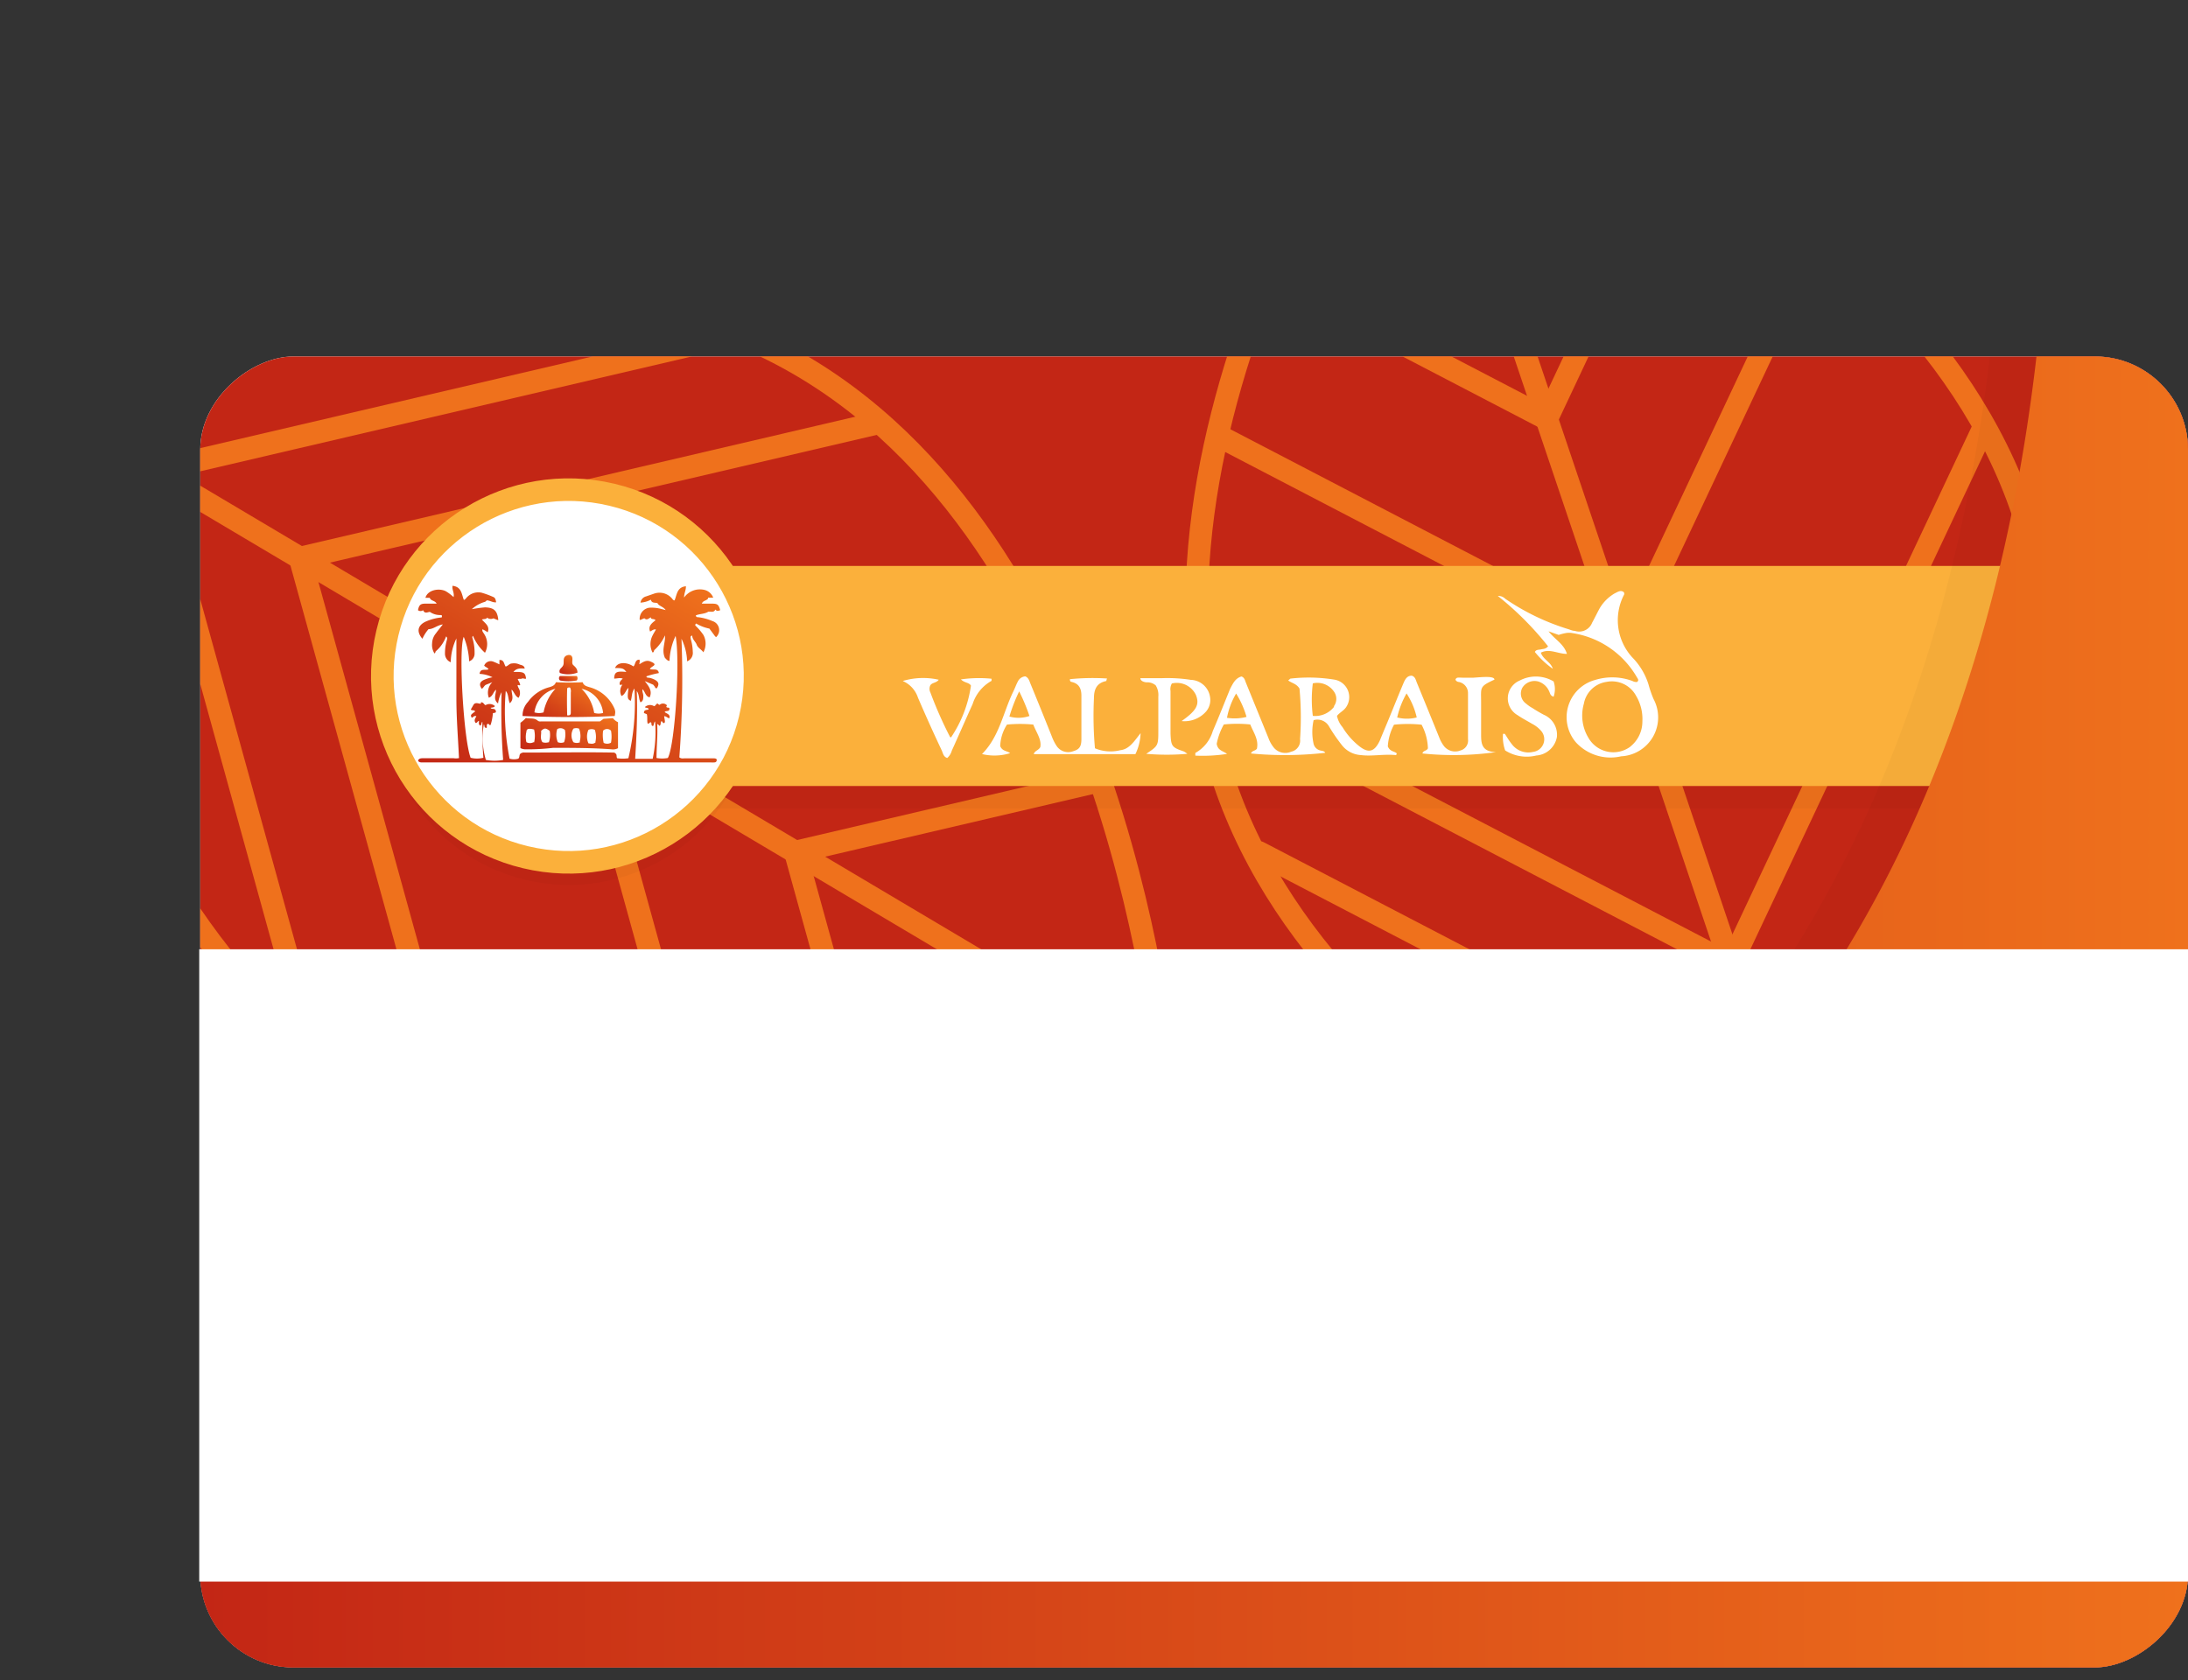 <svg xmlns="http://www.w3.org/2000/svg" xmlns:xlink="http://www.w3.org/1999/xlink" viewBox="0 0 193.73 148.8"><rect x="0" y="0" width="193.73" height="148.8" fill="#333333" stroke="none"/><defs><style>.cls-1,.cls-5{fill:none;}.cls-2,.cls-8{fill:#fff;}.cls-3{fill:#c32615;}.cls-4{clip-path:url(#clip-path);}.cls-5{stroke:#ef711c;stroke-linecap:round;stroke-linejoin:round;}.cls-5,.cls-8{stroke-width:2px;}.cls-6{opacity:0.03;}.cls-7{fill:#fbb03b;}.cls-8{stroke:#fbb03b;stroke-miterlimit:10;}.cls-9{fill:url(#Degradado_sin_nombre_12);}.cls-10{fill:url(#Degradado_sin_nombre_12-2);}.cls-11{fill:url(#Degradado_sin_nombre_12-3);}.cls-12{fill:url(#Degradado_sin_nombre_12-4);}.cls-13{fill:url(#Degradado_sin_nombre_12-5);}.cls-14{fill:url(#Degradado_sin_nombre_12-6);}.cls-15{fill:url(#Degradado_sin_nombre_12-7);}</style><clipPath id="clip-path" transform="translate(17.64 31.57)"><rect class="cls-1" x="30.04" y="-29.95" width="116.1" height="176" rx="8.25" transform="translate(146.14 -30.04) rotate(90)"/></clipPath><linearGradient id="Degradado_sin_nombre_12" x1="0.08" y1="55.69" x2="176.09" y2="55.69" gradientUnits="userSpaceOnUse"><stop offset="0" stop-color="#c32615"/><stop offset="1" stop-color="#ef711c"/></linearGradient><linearGradient id="Degradado_sin_nombre_12-2" x1="26.36" y1="271.69" x2="39.29" y2="294.08" gradientTransform="matrix(1, 0, 0, -1, 0, 311.56)" xlink:href="#Degradado_sin_nombre_12"/><linearGradient id="Degradado_sin_nombre_12-3" x1="44.42" y1="277.55" x2="44.42" y2="277.57" gradientTransform="matrix(1, 0, 0, -1, 0, 311.56)" xlink:href="#Degradado_sin_nombre_12"/><linearGradient id="Degradado_sin_nombre_12-4" x1="31.2" y1="275.29" x2="34.39" y2="280.82" gradientTransform="matrix(1, 0, 0, -1, 0, 311.56)" xlink:href="#Degradado_sin_nombre_12"/><linearGradient id="Degradado_sin_nombre_12-5" x1="32.42" y1="282.61" x2="32.96" y2="283.54" gradientTransform="matrix(1, 0, 0, -1, 0, 311.56)" xlink:href="#Degradado_sin_nombre_12"/><linearGradient id="Degradado_sin_nombre_12-6" x1="32.36" y1="283.25" x2="33.25" y2="284.8" gradientTransform="matrix(1, 0, 0, -1, 0, 311.56)" xlink:href="#Degradado_sin_nombre_12"/><linearGradient id="Degradado_sin_nombre_12-7" x1="31.57" y1="278.02" x2="34.2" y2="282.58" gradientTransform="matrix(1, 0, 0, -1, 0, 311.56)" xlink:href="#Degradado_sin_nombre_12"/></defs><g id="Capa_2" data-name="Capa 2"><g id="OBJECTS"><rect class="cls-2" x="30.04" y="-29.95" width="116.1" height="176" rx="8.25" transform="translate(163.78 1.53) rotate(90)"/><rect class="cls-3" x="30.04" y="-29.95" width="116.1" height="176" rx="8.25" transform="translate(163.78 1.53) rotate(90)"/><g class="cls-4"><line class="cls-5" x1="103.17" y1="94.91" x2="1" y2="34.24"/><polyline class="cls-5" points="97.45 69.14 70.42 75.46 77.81 102.21"/><polyline class="cls-5" points="91.22 55.45 52.11 64.59 62.8 103.3"/><polyline class="cls-5" points="77.75 37.46 26.57 49.42 40.56 100.08"/><polyline class="cls-5" points="64.73 29.73 13.55 41.69 27.55 92.36"/><path class="cls-5" d="M15.39,65.09c-28.22-16.75-32-62.42-32-62.42S25.28-15.83,53.49.92s32,62.42,32,62.42S43.6,81.85,15.39,65.09Z" transform="translate(17.64 31.57)"/><line class="cls-5" x1="124.78" y1="1" x2="162.74" y2="113.6"/><polyline class="cls-5" points="112.33 24.27 136.95 37.09 148.77 11.99"/><polyline class="cls-5" points="108.13 38.72 143.75 57.27 160.86 20.94"/><polyline class="cls-5" points="106.62 61.14 153.24 85.42 175.64 37.87"/><polyline class="cls-5" points="111.46 75.49 158.08 99.77 180.48 52.22"/><path class="cls-5" d="M161.47,13.81C172,44.91,145.09,82,145.09,82S101.23,68.75,90.75,37.66s16.38-68.23,16.38-68.23S151-17.28,161.47,13.81Z" transform="translate(17.64 31.57)"/></g><rect class="cls-6" x="56.5" y="52.12" width="137.24" height="19.49"/><rect class="cls-7" x="56.5" y="50.12" width="137.24" height="19.49"/><circle class="cls-6" cx="32.72" cy="30.3" r="16.5" transform="translate(13.31 86.69) rotate(-76.62)"/><circle class="cls-8" cx="32.72" cy="28.3" r="16.5" transform="translate(15.25 85.15) rotate(-76.62)"/><g class="cls-4"><path class="cls-6" d="M.08,99.34c25.18,3.87,148,19.22,159.09-105.2h8.61a8.24,8.24,0,0,1,4.31,7.25V108a8.25,8.25,0,0,1-8.25,8.25H4.39A8.26,8.26,0,0,1,.08,109Z" transform="translate(17.64 31.57)"/><path class="cls-9" d="M8.33,117.24A8.25,8.25,0,0,1,.08,109V99.71C9.58,101,151.92,129.35,163.26-5.86h4.58a8.25,8.25,0,0,1,8.25,8.25V109a8.25,8.25,0,0,1-8.25,8.25Z" transform="translate(17.64 31.57)"/></g><rect class="cls-2" x="17.64" y="84.07" width="176.09" height="56"/><path class="cls-10" d="M22.52,35.58H19.85c-.16,0-.35,0-.44.14s.11.22.23.23H45.29a1.69,1.69,0,0,0,.32,0c.11,0,.21-.06.21-.22s-.25-.14-.41-.14H43c-.16,0-.32.05-.49-.09A92.34,92.34,0,0,0,42.7,25,5,5,0,0,1,43.2,27a.8.8,0,0,0,.5-.84,4.38,4.38,0,0,0-.18-1.14c0-.11-.09-.23.13-.31,0,.35.3.54.4.82s.42.42.59.67a1.62,1.62,0,0,0,0-1.54A5.2,5.2,0,0,0,44,23.9c-.06-.06-.15-.12,0-.25a3.73,3.73,0,0,0,1.17.45l.49.66h0l.1.1a.84.84,0,0,0-.33-1.43,4.55,4.55,0,0,0-1.25-.34c-.09,0-.19,0-.21-.16.35-.15.77-.11,1.11-.33h.09c.21,0,.41.07.53-.19.13.18.28.11.43.06-.14-.5-.24-.58-.74-.58H44.5c.09-.22.25-.24.37-.31s.19-.09.18-.22h0l0,0h.46a1.11,1.11,0,0,0-.75-.68,1.72,1.72,0,0,0-1.83.67c0-.39.18-.67.16-1-.79.08-.79.74-1,1.25-.15,0-.18-.13-.26-.2a1.45,1.45,0,0,0-1.6-.38l-.67.23a.67.67,0,0,0-.49.55,2.24,2.24,0,0,0,.92-.26h0v0h0c.07.33.35.24.58.3.14.28.51.3.73.62l-.39-.1a3.42,3.42,0,0,0-1.06-.11A1,1,0,0,0,39,23.33c.16,0,.26-.12.43-.14.2.21.37,0,.56-.09,0,.24.29.08.41.26-.31.25-.68.51-.48,1,.18-.09.32-.23.52-.18h0l0,0h0c-.1.18-.22.36-.31.55a1.64,1.64,0,0,0,0,1.48c.18,0,.1-.2.2-.24a3.88,3.88,0,0,0,.91-1.27c.05.66-.33,1.3,0,2,.11.09.19.25.4.26a5.57,5.57,0,0,1,.54-2.21c.42,2.23-.06,9.71-.69,10.81a2.85,2.85,0,0,1-1,0c0-1,.12-2,.06-3,.16,0,.13.19.23.13s.06-.26.13-.37.12.21.26.14,0-.4,0-.6c.2,0,.28.16.46.18.1-.37-.25-.4-.42-.55.11-.16.38,0,.42-.24s-.22-.09-.26-.21.11-.09,0-.19a.47.47,0,0,0-.61,0c-.11,0-.12-.14-.22-.1s-.12.18-.27.22a.67.67,0,0,0-.81.08c.1.12.3,0,.33.21-.16.07-.43,0-.41.32l.25.1c.08.3,0,.59.08.84.15,0,.16-.13.27-.12s0,.27.15.32.08-.27.23-.4a11.36,11.36,0,0,1-.21,3.31H38.6c.12-2,.22-4,.14-6,.23.3.16.68.33,1,.26-.12.24-.34.25-.55s-.12-.39-.07-.61c.24.22.25.63.63.72.27-.58-.09-1-.43-1.44l.75.32.15.19c0,.06.07.15.17.12.22-.35.17-.55-.16-.74a1.77,1.77,0,0,0-.56-.19c-.08,0-.19,0-.21-.12a7.45,7.45,0,0,1,1.1-.29.32.32,0,0,0-.17-.28c-.2-.08-.42,0-.62-.08.1-.18.29-.22.39-.35s-.18-.25-.32-.31c-.4-.18-.71.07-1,.24,0-.15.08-.29,0-.41-.4,0-.33.42-.52.6-.66-.44-1.45-.37-1.63.14.69,0,.76.05,1,.35-.86-.09-1.06,0-1.08.59.25,0,.5-.1.76,0-.17.16-.33.31-.26.54a.1.1,0,0,0,.12,0s.07,0,.11,0a.92.92,0,0,0-.08,1c.34-.15.37-.52.62-.72-.11.91-.1,1,.2,1.15.12-.36.07-.77.33-1.09A21.48,21.48,0,0,1,38,35.58a3.3,3.3,0,0,1-1,0c-.08-.14,0-.29-.12-.4a.27.27,0,0,0-.16-.1c-2.64-.05-5.28,0-7.91,0a.49.49,0,0,0-.36.09c-.14.1-.05.32-.2.45a1.37,1.37,0,0,1-.77,0,21.32,21.32,0,0,1-.34-6c.27.3.19.72.36,1.09.42-.37.14-.81.16-1.21.24.23.3.58.61.73a.71.71,0,0,0,.12-.54c0-.18-.14-.33-.19-.51s.17,0,.21-.08-.12-.35-.21-.51c.13-.09.25,0,.36-.06s.26.05.38,0c-.08-.55-.19-.61-1.12-.59.27-.35.64-.32,1-.3-.05-.31-.3-.29-.48-.37a1.16,1.16,0,0,0-.66-.08c-.21,0-.35.23-.55.27-.16-.23-.13-.61-.55-.58v.39h0v0a5.62,5.62,0,0,0-.56-.25.62.62,0,0,0-.79.36c.11.13.29.16.39.32-.27.14-.72-.13-.8.41a2.85,2.85,0,0,1,1.15.3,3.27,3.27,0,0,0-.8.25c-.35.18-.4.43-.15.77.15-.08.19-.25.35-.35l.58-.23a1.3,1.3,0,0,0-.31,1.37c.36-.12.38-.5.64-.71,0,.41-.28.86.18,1.22a3.08,3.08,0,0,1,.31-1,59.15,59.15,0,0,0,.14,6,4.15,4.15,0,0,1-1.53,0,6.79,6.79,0,0,1-.18-3.15c.09.09,0,.27.18.31s0-.25.14-.34.14.16.28.08A4.41,4.41,0,0,0,26,31.6c.08-.06.22,0,.27-.12a.25.25,0,0,0-.12-.24c-.1-.06-.24,0-.33-.09s.27,0,.36-.19a.7.7,0,0,0-.83-.08c-.14-.06-.16-.22-.33-.25s0,.11-.13.12-.44-.16-.6.09l-.24.42c.08.14.29,0,.38.18-.42.31-.42.31-.3.56.13-.05.23-.23.41-.13h0l0,0,0,0h0c-.11.19-.24.37-.06.59.14,0,.16-.17.29-.18s0,0,0,0v0c0,.15-.07.31.12.41.14-.08.06-.26.18-.33h0v0c0,1.06,0,2.12.09,3.18a2.34,2.34,0,0,1-1.13,0c-.62-1.6-1.09-9.63-.61-10.71A6.45,6.45,0,0,1,23.9,27a.72.72,0,0,0,.48-.71,4.21,4.21,0,0,0-.14-1.17c0-.12-.13-.25,0-.38a4.1,4.1,0,0,0,1.06,1.5,1.62,1.62,0,0,0-.07-1.66c-.07-.13-.21-.24-.15-.42h0v0h0a2.4,2.4,0,0,1,.46.27c.22-.56-.24-.8-.51-1.13.19-.08.37,0,.46-.17a.52.52,0,0,0,.56.06l.36.15.07,0c-.08-.83-.39-1.1-1.18-1.12a11.16,11.16,0,0,0-1.16.16,2.86,2.86,0,0,1,1.09-.63.34.34,0,0,0,.22-.15h0l-.07-.08v0l0,0,.07.08h0c.29,0,.54.21.84.17-.05-.3-.1-.42-.3-.49A7.7,7.7,0,0,0,25,20.92a1.39,1.39,0,0,0-1.3.41c-.08.08-.14.2-.27.23-.2-.5-.19-1.16-1-1.25-.07.34.18.62.09,1a4,4,0,0,0-.69-.52c-.62-.31-1.62-.1-1.8.58l.38,0c.08.29.47.23.61.52h-1c-.44,0-.56.13-.65.58a.37.37,0,0,0,.45,0c.15.35.41.16.6.15a1.58,1.58,0,0,0,.95.28c.15,0,.13.09.1.21a4.51,4.51,0,0,0-1.44.38c-.7.34-.8.9-.27,1.51a3.6,3.6,0,0,1,.54-.85c.44,0,.76-.35,1.27-.42-.24.31-.44.55-.62.8a1.44,1.44,0,0,0-.33.88,1.39,1.39,0,0,0,.21.89c.12-.07.06-.19.16-.23a3.17,3.17,0,0,0,.87-1.28c.16.14.07.27.05.39a4.11,4.11,0,0,0-.15,1.1.82.82,0,0,0,.51.8,5.07,5.07,0,0,1,.5-2.11c0,1.78,0,3.55,0,5.32s.15,3.53.23,5.28A1.4,1.4,0,0,1,22.52,35.58Z" transform="translate(17.64 31.57)"/><path class="cls-11" d="M44.42,34v0h0Z" transform="translate(17.64 31.57)"/><path class="cls-12" d="M35.8,32.09l-.32.23H30.25a.35.35,0,0,1-.27-.06c-.31-.28-.7-.16-1.06-.24a3.21,3.21,0,0,1-.48.42c0,.75,0,1.51,0,2.24a1,1,0,0,0,.52.11,18.72,18.72,0,0,0,2.37-.13c1.73,0,3.46,0,5.18.13a.92.92,0,0,0,.57-.1v-2.3a1.16,1.16,0,0,1-.45-.36Zm-6.2,2.07a.67.67,0,0,1-.63,0,1.9,1.9,0,0,1,0-.92c0-.27.21-.33.68-.2a2.44,2.44,0,0,1,0,1.14Zm1.34,0a.86.86,0,0,1-.55,0c-.24-.32-.08-.69-.12-1,.29-.27.41-.27.76,0a1.94,1.94,0,0,1-.09,1.06Zm1.37,0a.73.73,0,0,1-.56,0A1.66,1.66,0,0,1,31.7,33a.57.57,0,0,1,.68.08,2.06,2.06,0,0,1-.07,1.07Zm1.41,0a.69.69,0,0,1-.59,0,1.15,1.15,0,0,1,0-1.2.72.72,0,0,1,.5,0,1.78,1.78,0,0,1,.06,1.14Zm1.38,0c-.19.19-.39.14-.64.1a1.49,1.49,0,0,1,0-1.19.64.64,0,0,1,.57,0,2,2,0,0,1,.05,1.06Zm1.33.06a.68.68,0,0,1-.62,0,3,3,0,0,1-.05-1.08.49.49,0,0,1,.7,0,2.91,2.91,0,0,1,0,1.06Z" transform="translate(17.64 31.57)"/><path class="cls-13" d="M33.43,28.69a.32.32,0,0,0,0-.39c-.48,0-1,0-1.49,0a.26.26,0,0,0,0,.39A3.82,3.82,0,0,0,33.43,28.69Z" transform="translate(17.64 31.57)"/><path class="cls-14" d="M33.49,28c0-.37-.21-.51-.38-.68s0-.5-.1-.72-.35-.18-.5-.11c-.37.19-.17.58-.28.85s-.44.34-.3.69A2.38,2.38,0,0,0,33.49,28Z" transform="translate(17.64 31.57)"/><path class="cls-15" d="M28.63,31.84c2.75.12,5.46.13,8.16,0,.06-.35.06-.36,0-.6a3.37,3.37,0,0,0-2.23-1.95c-.25-.08-.51-.13-.61-.44a23.42,23.42,0,0,1-2.37,0c-.1.29-.33.36-.58.44a3.36,3.36,0,0,0-1.89,1.3A1.76,1.76,0,0,0,28.63,31.84Zm7.13-.27a1.42,1.42,0,0,1-.79,0,3.85,3.85,0,0,0-1.12-2.14A2.43,2.43,0,0,1,35.76,31.57Zm-3.18-2.18a.22.22,0,0,1,.26-.06.68.68,0,0,1,.06.42V31.5c0,.16,0,.32-.32.28C32.56,31,32.55,30.16,32.58,29.39Zm-1,0a4.12,4.12,0,0,0-1.09,2.13,1.4,1.4,0,0,1-.81,0A2.47,2.47,0,0,1,31.58,29.42Z" transform="translate(17.64 31.57)"/><path class="cls-2" d="M81.55,34.87a3.54,3.54,0,0,1-2.24-.17,32.5,32.5,0,0,1-.09-4.41c0-.83.25-1.38,1.1-1.55,0,0,0-.08.06-.22a20,20,0,0,0-3.29.06c0,.18.06.23.14.24.69.15.89.62.88,1.27,0,1.27,0,2.53,0,3.79,0,.68-.19.92-.73,1.08a1.23,1.23,0,0,1-1.46-.46,4,4,0,0,1-.41-.8q-.94-2.36-1.91-4.72c-.1-.24-.16-.53-.46-.65a.8.8,0,0,0-.65.44c-.15.28-.26.59-.4.88-.91,1.86-1.23,4-2.78,5.56a4.65,4.65,0,0,0,2.49-.08c-.27-.21-.69-.16-.88-.62a3.78,3.78,0,0,1,.6-1.91,12.09,12.09,0,0,1,2.33,0c.27.71.75,1.32.62,2-.18.31-.49.3-.58.62h9a4.58,4.58,0,0,0,.46-1.86C82.78,34.08,82.36,34.78,81.55,34.87Zm-9.81-3a14.56,14.56,0,0,1,.86-2.21,16.7,16.7,0,0,1,.91,2.18A3,3,0,0,1,71.74,31.89Z" transform="translate(17.64 31.57)"/><path class="cls-2" d="M70.15,28.73a1,1,0,0,0,0-.19,11.18,11.18,0,0,0-2.71.06c.35.33.72.26.89.55a11,11,0,0,1-1.76,4.58s-.1,0-.11-.07a35.76,35.76,0,0,1-1.72-3.9.71.71,0,0,1,0-.65c.17-.24.52-.19.74-.48a6.29,6.29,0,0,0-3.19.11,2.44,2.44,0,0,1,1.35,1.48q1,2.33,2.09,4.64c.12.25.15.59.5.7a1.32,1.32,0,0,0,.4-.64c.62-1.37,1.23-2.77,1.85-4.14A3.58,3.58,0,0,1,70.15,28.73Z" transform="translate(17.64 31.57)"/><path class="cls-2" d="M86,33.4c0-1.26,0-2.52,0-3.78a1,1,0,0,1,.12-.66,1.87,1.87,0,0,1,2.12,1c.36.87.06,1.4-1.26,2.33a2.54,2.54,0,0,0,2.17-.85,1.56,1.56,0,0,0,.35-1.28,1.78,1.78,0,0,0-1.7-1.52,13.49,13.49,0,0,0-2.54-.15l-.87,0-1.06,0c0,.27.37.36.55.37a1.12,1.12,0,0,1,.81.27,1.61,1.61,0,0,1,.23,1v2.95c0,1.39,0,1.39-1.07,2.11a21.09,21.09,0,0,0,3.64,0,2.11,2.11,0,0,0-.31-.21C86.12,34.62,86.05,34.53,86,33.4Z" transform="translate(17.64 31.57)"/><path class="cls-2" d="M119.05,31.73c-.34-.18-.68-.38-1-.59a3.12,3.12,0,0,1-.56-.39,1.09,1.09,0,0,1-.34-1.41,1.27,1.27,0,0,1,1.43-.55,1.55,1.55,0,0,1,.94.85c.09.17.09.41.4.49a2.08,2.08,0,0,0,0-1.35,3.06,3.06,0,0,0-3-.08,1.71,1.71,0,0,0-.2,3.06c.42.29.87.52,1.31.78a2.65,2.65,0,0,1,.75.58,1.13,1.13,0,0,1-.68,1.9,1.82,1.82,0,0,1-1.89-.7c-.23-.28-.41-.6-.61-.9l-.16,0a3.51,3.51,0,0,0,.19,1.47,3.57,3.57,0,0,0,2.76.45,2,2,0,0,0,1.82-1.63A1.92,1.92,0,0,0,119.05,31.73Z" transform="translate(17.64 31.57)"/><path class="cls-2" d="M113.5,33.44c0-.94,0-1.88,0-2.82,0-1.34-.17-1.38,1.18-2,0-.34-1.05-.23-1.88-.17l-.85,0c-.45,0-.64-.08-.72.18a.37.37,0,0,0,.31.2,1,1,0,0,1,.8,1c0,1.36,0,2.71,0,4.06a.91.91,0,0,1-.66,1,1.27,1.27,0,0,1-1.44-.35,3,3,0,0,1-.44-.78c-.66-1.63-1.33-3.27-2-4.9-.09-.23-.14-.5-.44-.59-.46,0-.62.39-.77.75-.42,1-.82,2-1.23,3-.27.66-.55,1.31-.83,2-.47,1-1,1.16-1.86.46a6.32,6.32,0,0,1-1.44-1.65,2.25,2.25,0,0,1-.49-1c.23-.29.56-.44.77-.72a1.57,1.57,0,0,0-1-2.49,14.14,14.14,0,0,0-3.9-.09s-.09.08-.19.16c.3.24.72.27,1,.72a27.76,27.76,0,0,1,.05,4.48A1,1,0,0,1,96.69,35a1.32,1.32,0,0,1-1.51-.32,2.91,2.91,0,0,1-.51-.89l-2-4.91c-.08-.2-.12-.45-.39-.54-.55.16-.75.62-1,1.09-.51,1.25-1,2.5-1.54,3.75a3.26,3.26,0,0,1-1.54,1.93,1.56,1.56,0,0,0,0,.24A14.11,14.11,0,0,0,91,35.2c-.32-.27-.82-.28-.91-.9a5.79,5.79,0,0,1,.63-1.71,11.44,11.44,0,0,1,2.34,0c.29.72.76,1.34.59,2.14-.13.21-.45.17-.52.43a31.73,31.73,0,0,0,6.57-.06c-.1-.19-.31-.16-.48-.22a.79.79,0,0,1-.55-.57,4.8,4.8,0,0,1,0-2.1,1.18,1.18,0,0,1,1.38.58,15.39,15.39,0,0,0,1.13,1.64,2.3,2.3,0,0,0,1.66.87c1,.13,2-.1,3.08,0,.07,0,.12-.06.1-.16-.21-.19-.59-.14-.78-.61a4.62,4.62,0,0,1,.55-1.92,11.72,11.72,0,0,1,2.44,0,4.73,4.73,0,0,1,.56,2.09c-.09.24-.44.19-.48.46a27.13,27.13,0,0,0,6.51-.12C113.52,35,113.5,34.24,113.5,33.44ZM91,32a6.64,6.64,0,0,1,.81-2.15,8.18,8.18,0,0,1,.92,2.07A4.23,4.23,0,0,1,91,32Zm9.5-1a2.11,2.11,0,0,1-1.9.83,11.53,11.53,0,0,1,0-2.88,1.78,1.78,0,0,1,1.85.7,1.11,1.11,0,0,1,0,1.35Zm5.58.93a7.71,7.71,0,0,1,.82-2.09,6.58,6.58,0,0,1,.9,2.13,3.48,3.48,0,0,1-1.73,0Z" transform="translate(17.64 31.57)"/><path class="cls-2" d="M128.77,30.34a10,10,0,0,1-.45-1.3,5.93,5.93,0,0,0-1.3-2.25,4.88,4.88,0,0,1-.89-5.64.24.24,0,0,0,0-.28c-.28-.22-.56,0-.8.11A3.69,3.69,0,0,0,124,22.3c-.23.42-.44.86-.67,1.28a1.23,1.23,0,0,1-1.54.72c-.2,0-.4-.1-.6-.16a20.48,20.48,0,0,1-5.55-2.68.86.86,0,0,0-.66-.25,27.61,27.61,0,0,1,4.45,4.46c-.22.26-.44.22-.63.27s-.43,0-.54.23a7.92,7.92,0,0,0,1.59,1.49c-.18-.61-.87-.83-1.06-1.43.78-.39,1.49.11,2.31.11-.27-.89-1.07-1.27-1.63-2l.9.32a4.21,4.21,0,0,1,.61-.16,1.57,1.57,0,0,1,.61,0,8,8,0,0,1,5.71,3.92c.07.12.21.26,0,.41a.7.7,0,0,1-.4-.09,5.14,5.14,0,0,0-3.31-.09,3.42,3.42,0,0,0-1.69,5.53,4.16,4.16,0,0,0,4,1.23A3.45,3.45,0,0,0,128.77,30.34Zm-2.06,4.22a2.54,2.54,0,0,1-3.56-.56,1.3,1.3,0,0,1-.1-.15,3.81,3.81,0,0,1-.45-3.1,2.38,2.38,0,0,1,2-1.93,2.43,2.43,0,0,1,2.62,1.23,4,4,0,0,1,.56,2.26,2.84,2.84,0,0,1-1.08,2.25Z" transform="translate(17.64 31.57)"/></g></g></svg>